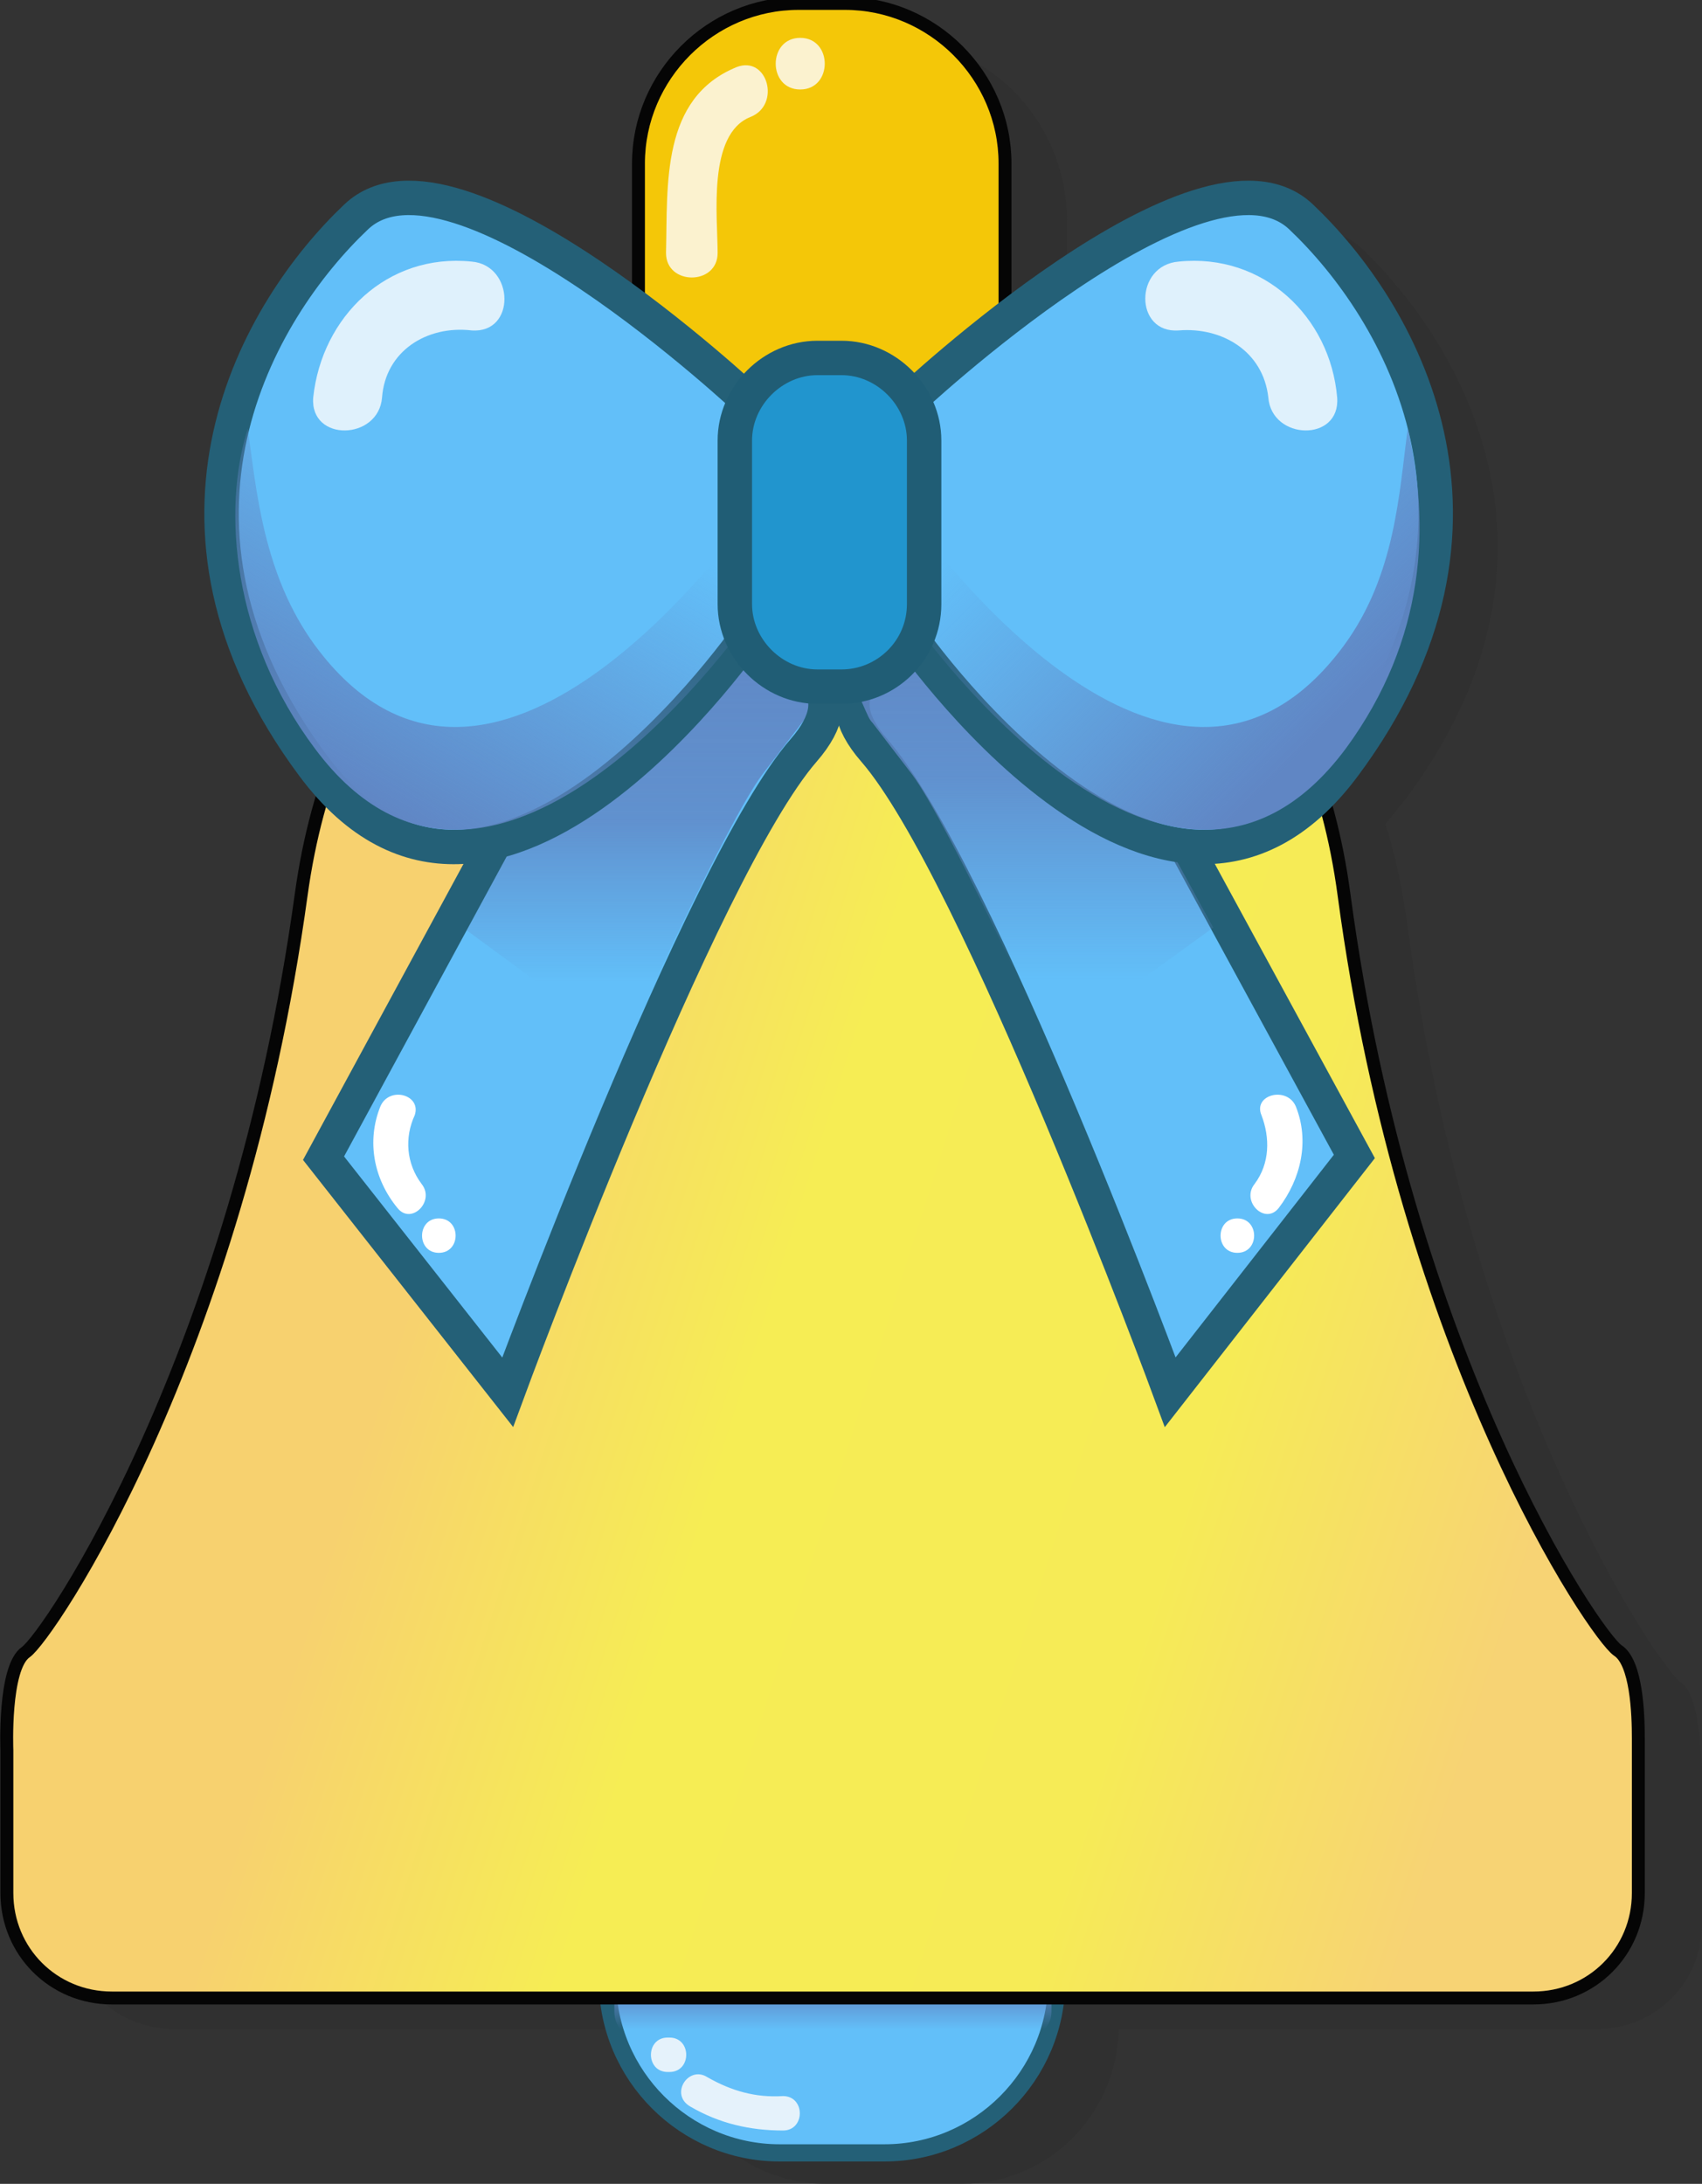 <?xml version="1.0" encoding="utf-8"?>
<!-- Generator: Adobe Illustrator 22.1.0, SVG Export Plug-In . SVG Version: 6.00 Build 0)  -->
<svg version="1.1" id="bell" xmlns="http://www.w3.org/2000/svg" xmlns:xlink="http://www.w3.org/1999/xlink" x="0px" y="0px"
	 viewBox="0 0 98.9 126.9" style="enable-background:new 0 0 98.9 126.9;" xml:space="preserve">
<rect x="0" y="0" width="98.9" height="126.9" fill="#333333" stroke="none"/>
<style type="text/css">
	.Drop_x0020_Shadow{fill:none;}
	.Round_x0020_Corners_x0020_2_x0020_pt{fill:#FFFFFF;stroke:#201600;stroke-miterlimit:10;}
	.Live_x0020_Reflect_x0020_X{fill:none;}
	.Bevel_x0020_Soft{fill:url(#SVGID_1_);}
	.Dusk{fill:#FFFFFF;}
	.Foliage_GS{fill:#FBDB44;}
	.Pompadour_GS{fill-rule:evenodd;clip-rule:evenodd;fill:#73ACE1;}
	.st0{opacity:0.59;fill:#2E2E2E;}
	.st1{fill:#F4C708;}
	.st2{fill:none;stroke:#050505;stroke-width:0.75;stroke-miterlimit:10;}
	.st3{fill:#62BFF9;}
	.st4{fill:none;stroke:#246077;stroke-miterlimit:10;}
	.st5{opacity:0.74;fill:url(#shadow_bottom_1_);}
	.st6{fill:url(#main_part_fill_1_);}
	.st7{fill:url(#ribbon_2_left_shadow_1_);}
	.st8{fill:none;stroke:#246077;stroke-width:2;stroke-miterlimit:10;}
	.st9{fill:url(#ribbon_2_right_shadow_1_);}
	.st10{fill:url(#ribbon_shadow_left_1_);}
	.st11{fill:url(#ribbon_shadow_right_1_);}
	.st12{fill:#2195CE;}
	.st13{fill:none;stroke:#205D75;stroke-width:2;stroke-miterlimit:10;}
	.st14{opacity:0.85;}
	.st15{fill:#FCFCFC;}
	.st16{fill:#FFFFFF;}
	.st17{opacity:0.81;}
</style>
<linearGradient id="SVGID_1_" gradientUnits="userSpaceOnUse" x1="-346.67" y1="-242.456" x2="-345.963" y2="-241.749">
	<stop  offset="0" style="stop-color:#DCDDE3"/>
	<stop  offset="0.178" style="stop-color:#D8D9DF"/>
	<stop  offset="0.361" style="stop-color:#CCCDD3"/>
	<stop  offset="0.546" style="stop-color:#B7B9BE"/>
	<stop  offset="0.732" style="stop-color:#9A9DA1"/>
	<stop  offset="0.918" style="stop-color:#76797D"/>
	<stop  offset="1" style="stop-color:#63676A"/>
</linearGradient>
<path id="bell_shadow_1_" class="st0" d="M98.9,102.8v9c0,3.4-2.7,6.1-6.1,6.1H65c-0.1,5-4.1,9-9.1,9h-7.9c-5,0-9.1-4.1-9.1-9H10.1
	c-3.4,0-6.1-2.7-6.1-6.1v-8.3h0c0,0-0.2-4.8,1.1-5.7s12.3-17.1,15.9-43.9c2.2-16,12.5-22.4,20.5-24.9c-0.5-1.2-0.7-2.5-0.7-3.8V12.8
	c0-5.8,4.8-10.6,10.6-10.6c2.9,0,5.6,1.2,7.5,3.1c1.9,1.9,3.1,4.6,3.1,7.5v7.6c5.5-4.3,13.6-9.4,17.2-5.9c5.7,5.5,13,17.8,2.5,31.9
	c-0.4,0.5-0.8,1-1.2,1.5c0.6,1.8,1,3.8,1.3,6c3.6,26.9,14.6,43,15.9,43.9C98.7,98.5,98.8,101.4,98.9,102.8
	C98.9,102.8,98.9,102.8,98.9,102.8z"/>
<path id="top_bell_fill" class="st1" d="M49.1,33.8h-2.7c-5.1,0-9.3-4.2-9.3-9.3v-15c0-5.1,4.2-9.3,9.3-9.3h2.7
	c5.1,0,9.3,4.2,9.3,9.3v15C58.4,29.7,54.2,33.8,49.1,33.8z"/>
<path id="top_bell_stroke" class="st2" d="M49.1,33.8h-2.7c-5.1,0-9.3-4.2-9.3-9.3v-15c0-5.1,4.2-9.3,9.3-9.3h2.7
	c5.1,0,9.3,4.2,9.3,9.3v15C58.4,29.7,54.2,33.8,49.1,33.8z"/>
<path id="bottom_button_fill" class="st3" d="M45.3,99h6.1c5.5,0,10,4.5,10,10v6.1c0,5.5-4.5,10-10,10h-6.1c-5.5,0-10-4.5-10-10V109
	C35.3,103.5,39.8,99,45.3,99z"/>
<path id="bottom_button_stroke" class="st4" d="M45.3,99h6.1c5.5,0,10,4.5,10,10v6.1c0,5.5-4.5,10-10,10h-6.1c-5.5,0-10-4.5-10-10
	V109C35.3,103.5,39.8,99,45.3,99z"/>
<linearGradient id="shadow_bottom_1_" gradientUnits="userSpaceOnUse" x1="48.356" y1="114.764" x2="48.356" y2="118.483">
	<stop  offset="0.376" style="stop-color:#6086C4"/>
	<stop  offset="0.851" style="stop-color:#6086C4;stop-opacity:0"/>
</linearGradient>
<path id="shadow_bottom" class="st5" d="M59.4,118.5H37.3c-0.9,0-1.6-0.7-1.6-1.6v-0.5c0-0.9,0.7-1.6,1.6-1.6h22.2
	c0.9,0,1.6,0.7,1.6,1.6v0.5C61.1,117.8,60.3,118.5,59.4,118.5z"/>
<linearGradient id="main_part_fill_1_" gradientUnits="userSpaceOnUse" x1="11.023" y1="65.003" x2="100.75" y2="93.555">
	<stop  offset="0.162" style="stop-color:#F7D16F"/>
	<stop  offset="0.379" style="stop-color:#F6ED54"/>
	<stop  offset="0.657" style="stop-color:#F6EB56"/>
	<stop  offset="0.871" style="stop-color:#F7D374"/>
</linearGradient>
<path id="main_part_fill" class="st6" d="M95.2,101v9c0,3.4-2.7,6.1-6.1,6.1H6.5c-3.4,0-6.1-2.7-6.1-6.1v-8.3h0c0,0-0.2-4.8,1.1-5.7
	S13.8,78.9,17.5,52s30.3-26.6,30.3-26.6S74.5,25.1,78.1,52s14.6,43,15.9,43.9C95.1,96.6,95.2,99.6,95.2,101L95.2,101
	C95.2,101,95.2,101,95.2,101z"/>
<path id="main_part_stroke" class="st2" d="M95.2,101v9c0,3.4-2.7,6.1-6.1,6.1H6.5c-3.4,0-6.1-2.7-6.1-6.1v-8.3h0
	c0,0-0.2-4.8,1.1-5.7S13.8,78.9,17.5,52s30.3-26.6,30.3-26.6S74.5,25.1,78.1,52s14.6,43,15.9,43.9C95.1,96.6,95.2,99.6,95.2,101
	L95.2,101C95.2,101,95.2,101,95.2,101z"/>
<path id="ribbon_2_left_fill_1_" class="st3" d="M29.3,80.9c0,0,11.2-30.4,17.2-37.3s-11.2-7.1-11.2-7.1L18.6,67.3L29.3,80.9z"/>
<linearGradient id="ribbon_2_left_shadow_1_" gradientUnits="userSpaceOnUse" x1="38.212" y1="34.527" x2="38.212" y2="60.824">
	<stop  offset="0" style="stop-color:#6086C4"/>
	<stop  offset="0.504" style="stop-color:#6086C4;stop-opacity:0.8"/>
	<stop  offset="0.855" style="stop-color:#6086C4;stop-opacity:0"/>
</linearGradient>
<path id="ribbon_2_left_shadow" class="st7" d="M26.9,53.9l2.3-4.2l4.5-10.6L44,34.5l5.5,1.1L47,41.3c-0.1,0.2-0.2,0.5-0.4,0.7
	c-0.3,0.4-1,1.3-2.3,3c-2.1,2.8-8,15.8-8,15.8L26.9,53.9z"/>
<path id="ribbon_2_right_fill" class="st3" d="M68,80.9c0,0-11.2-30.4-17.2-37.3S62,36.5,62,36.5l16.7,30.7L68,80.9z"/>
<path id="ribbon_2_left_stroke_1_" class="st8" d="M29.5,80.9c0,0,11.2-30.4,17.2-37.3s-11.2-7.1-11.2-7.1L18.8,67.3L29.5,80.9z"/>
<path id="ribbon_2_right_stroke" class="st8" d="M68,80.9c0,0-11.2-30.4-17.2-37.3S62,36.5,62,36.5l16.7,30.7L68,80.9z"/>
<linearGradient id="ribbon_2_right_shadow_1_" gradientUnits="userSpaceOnUse" x1="59.149" y1="34.527" x2="59.149" y2="60.824">
	<stop  offset="0" style="stop-color:#6086C4"/>
	<stop  offset="0.407" style="stop-color:#6086C4;stop-opacity:0.8"/>
	<stop  offset="0.851" style="stop-color:#6086C4;stop-opacity:0"/>
</linearGradient>
<path id="ribbon_2_right_shadow" class="st9" d="M70.5,53.9l-2.3-4.2l-4.5-10.6l-10.4-4.6l-5.5,1.1l2.5,5.7c0.1,0.2,0.2,0.5,0.4,0.7
	c0.3,0.4,1,1.3,2.3,3c2.1,2.8,8,15.8,8,15.8L70.5,53.9z"/>
<path id="ribbon_2_left_fill" class="st3" d="M43.6,23.4c0,0-17.2-16.2-22.9-10.8s-13,17.8-2.5,31.9s25.5-7.9,25.5-7.9L43.6,23.4z"
	/>
<path id="ribbon_2_left_stroke" class="st8" d="M43.6,23.4c0,0-17.2-16.2-22.9-10.8s-13,17.8-2.5,31.9s25.5-7.9,25.5-7.9L43.6,23.4z
	"/>
<path id="ribbon_1_right_fill" class="st3" d="M52.7,23.4c0,0,17.2-16.2,22.9-10.8s13,17.8,2.5,31.9s-25.5-7.9-25.5-7.9L52.7,23.4z"
	/>
<path id="ribbon_1_right_stroke_1_" class="st8" d="M52.7,23.4c0,0,17.2-16.2,22.9-10.8s13,17.8,2.5,31.9s-25.5-7.9-25.5-7.9
	L52.7,23.4z"/>
<linearGradient id="ribbon_shadow_left_1_" gradientUnits="userSpaceOnUse" x1="20.042" y1="45.886" x2="32.977" y2="23.481">
	<stop  offset="0" style="stop-color:#6086C4"/>
	<stop  offset="0.851" style="stop-color:#6086C4;stop-opacity:0"/>
</linearGradient>
<path id="ribbon_shadow_left" class="st10" d="M43.8,35.6c0,0-15,22-25.5,7.9c-4.8-6.4-5.4-13.9-3.9-18.6c0.5,3.6,0.9,8.5,3.9,12.6
	c10.1,13.7,24.5-6.5,25.5-7.8L43.8,35.6z"/>
<linearGradient id="ribbon_shadow_right_1_" gradientUnits="userSpaceOnUse" x1="79.218" y1="42.687" x2="59.453" y2="22.921">
	<stop  offset="6.416266e-02" style="stop-color:#6086C4"/>
	<stop  offset="0.87" style="stop-color:#6086C4;stop-opacity:0"/>
</linearGradient>
<path id="ribbon_shadow_right" class="st11" d="M78.2,43.5c-10.5,14.1-25.5-7.9-25.5-7.9l0-5.9c0.9,1.3,15.3,21.5,25.4,7.8
	c3-4.1,3.2-8.9,3.7-12.6C83.1,30.4,82.9,37.1,78.2,43.5z"/>
<path id="ribbon_centre_fill" class="st12" d="M48.9,39.9h-1.4c-2.6,0-4.8-2.2-4.8-4.8v-9.5c0-2.6,2.2-4.8,4.8-4.8h1.4
	c2.6,0,4.8,2.2,4.8,4.8v9.5C53.7,37.8,51.5,39.9,48.9,39.9z"/>
<path id="ribbon_centre_stroke_1_" class="st13" d="M48.9,39.9h-1.4c-2.6,0-4.8-2.2-4.8-4.8v-9.5c0-2.6,2.2-4.8,4.8-4.8h1.4
	c2.6,0,4.8,2.2,4.8,4.8v9.5C53.7,37.8,51.5,39.9,48.9,39.9z"/>
<g id="highlights">
	<g class="st14">
		<g>
			<path class="st15" d="M38.8,120.4c0,0,0.1,0,0.1,0c1.3,0,1.3-2,0-2c0,0-0.1,0-0.1,0C37.5,118.4,37.5,120.4,38.8,120.4L38.8,120.4
				z"/>
		</g>
	</g>
	<g class="st14">
		<g>
			<path class="st15" d="M40.1,122.4c1.7,1,3.5,1.4,5.4,1.4c1.3,0,1.3-2,0-2c-1.6,0.1-3-0.3-4.4-1.1C40,120,38.9,121.7,40.1,122.4
				L40.1,122.4z"/>
		</g>
	</g>
	<g>
		<g>
			<path class="st16" d="M73.3,64.8c0.5,1.3,0.5,2.8-0.4,4c-0.8,1,0.6,2.4,1.4,1.4c1.3-1.7,1.8-3.9,1-5.9
				C74.8,63.1,72.8,63.6,73.3,64.8L73.3,64.8z"/>
		</g>
	</g>
	<g>
		<g>
			<path class="st16" d="M71.9,72.8c1.3,0,1.3-2,0-2C70.6,70.8,70.6,72.8,71.9,72.8L71.9,72.8z"/>
		</g>
	</g>
	<g>
		<g>
			<path class="st16" d="M22.1,64.3c-0.8,2-0.4,4.2,1,5.9c0.8,1,2.2-0.4,1.4-1.4c-0.9-1.2-1-2.7-0.4-4
				C24.5,63.6,22.6,63.1,22.1,64.3L22.1,64.3z"/>
		</g>
	</g>
	<g>
		<g>
			<path class="st16" d="M25.5,72.8c1.3,0,1.3-2,0-2C24.2,70.8,24.2,72.8,25.5,72.8L25.5,72.8z"/>
		</g>
	</g>
	<g class="st17">
		<g>
			<path class="st15" d="M46.5,5.2c1.9,0,1.9-3,0-3C44.6,2.2,44.6,5.2,46.5,5.2L46.5,5.2z"/>
		</g>
	</g>
	<g class="st17">
		<g>
			<path class="st15" d="M42.8,3.9c-4.4,1.8-4,6.8-4.1,10.8c0,1.9,3,1.9,3,0c0-2.1-0.6-6.9,1.9-7.9C45.4,6.1,44.6,3.2,42.8,3.9
				L42.8,3.9z"/>
		</g>
	</g>
	<g class="st17">
		<g>
			<path class="st15" d="M68.5,19.2c2.5-0.2,4.9,1.2,5.2,3.9c0.2,2.5,4.2,2.6,4,0c-0.4-4.7-4.3-8.4-9.2-7.9
				C65.9,15.4,65.9,19.4,68.5,19.2L68.5,19.2z"/>
		</g>
	</g>
	<g class="st17">
		<g>
			<path class="st15" d="M27.4,15.2c-4.9-0.5-8.7,3.2-9.2,7.9c-0.2,2.6,3.8,2.5,4,0c0.2-2.7,2.6-4.2,5.2-3.9
				C30,19.4,29.9,15.4,27.4,15.2L27.4,15.2z"/>
		</g>
	</g>
</g>
</svg>
